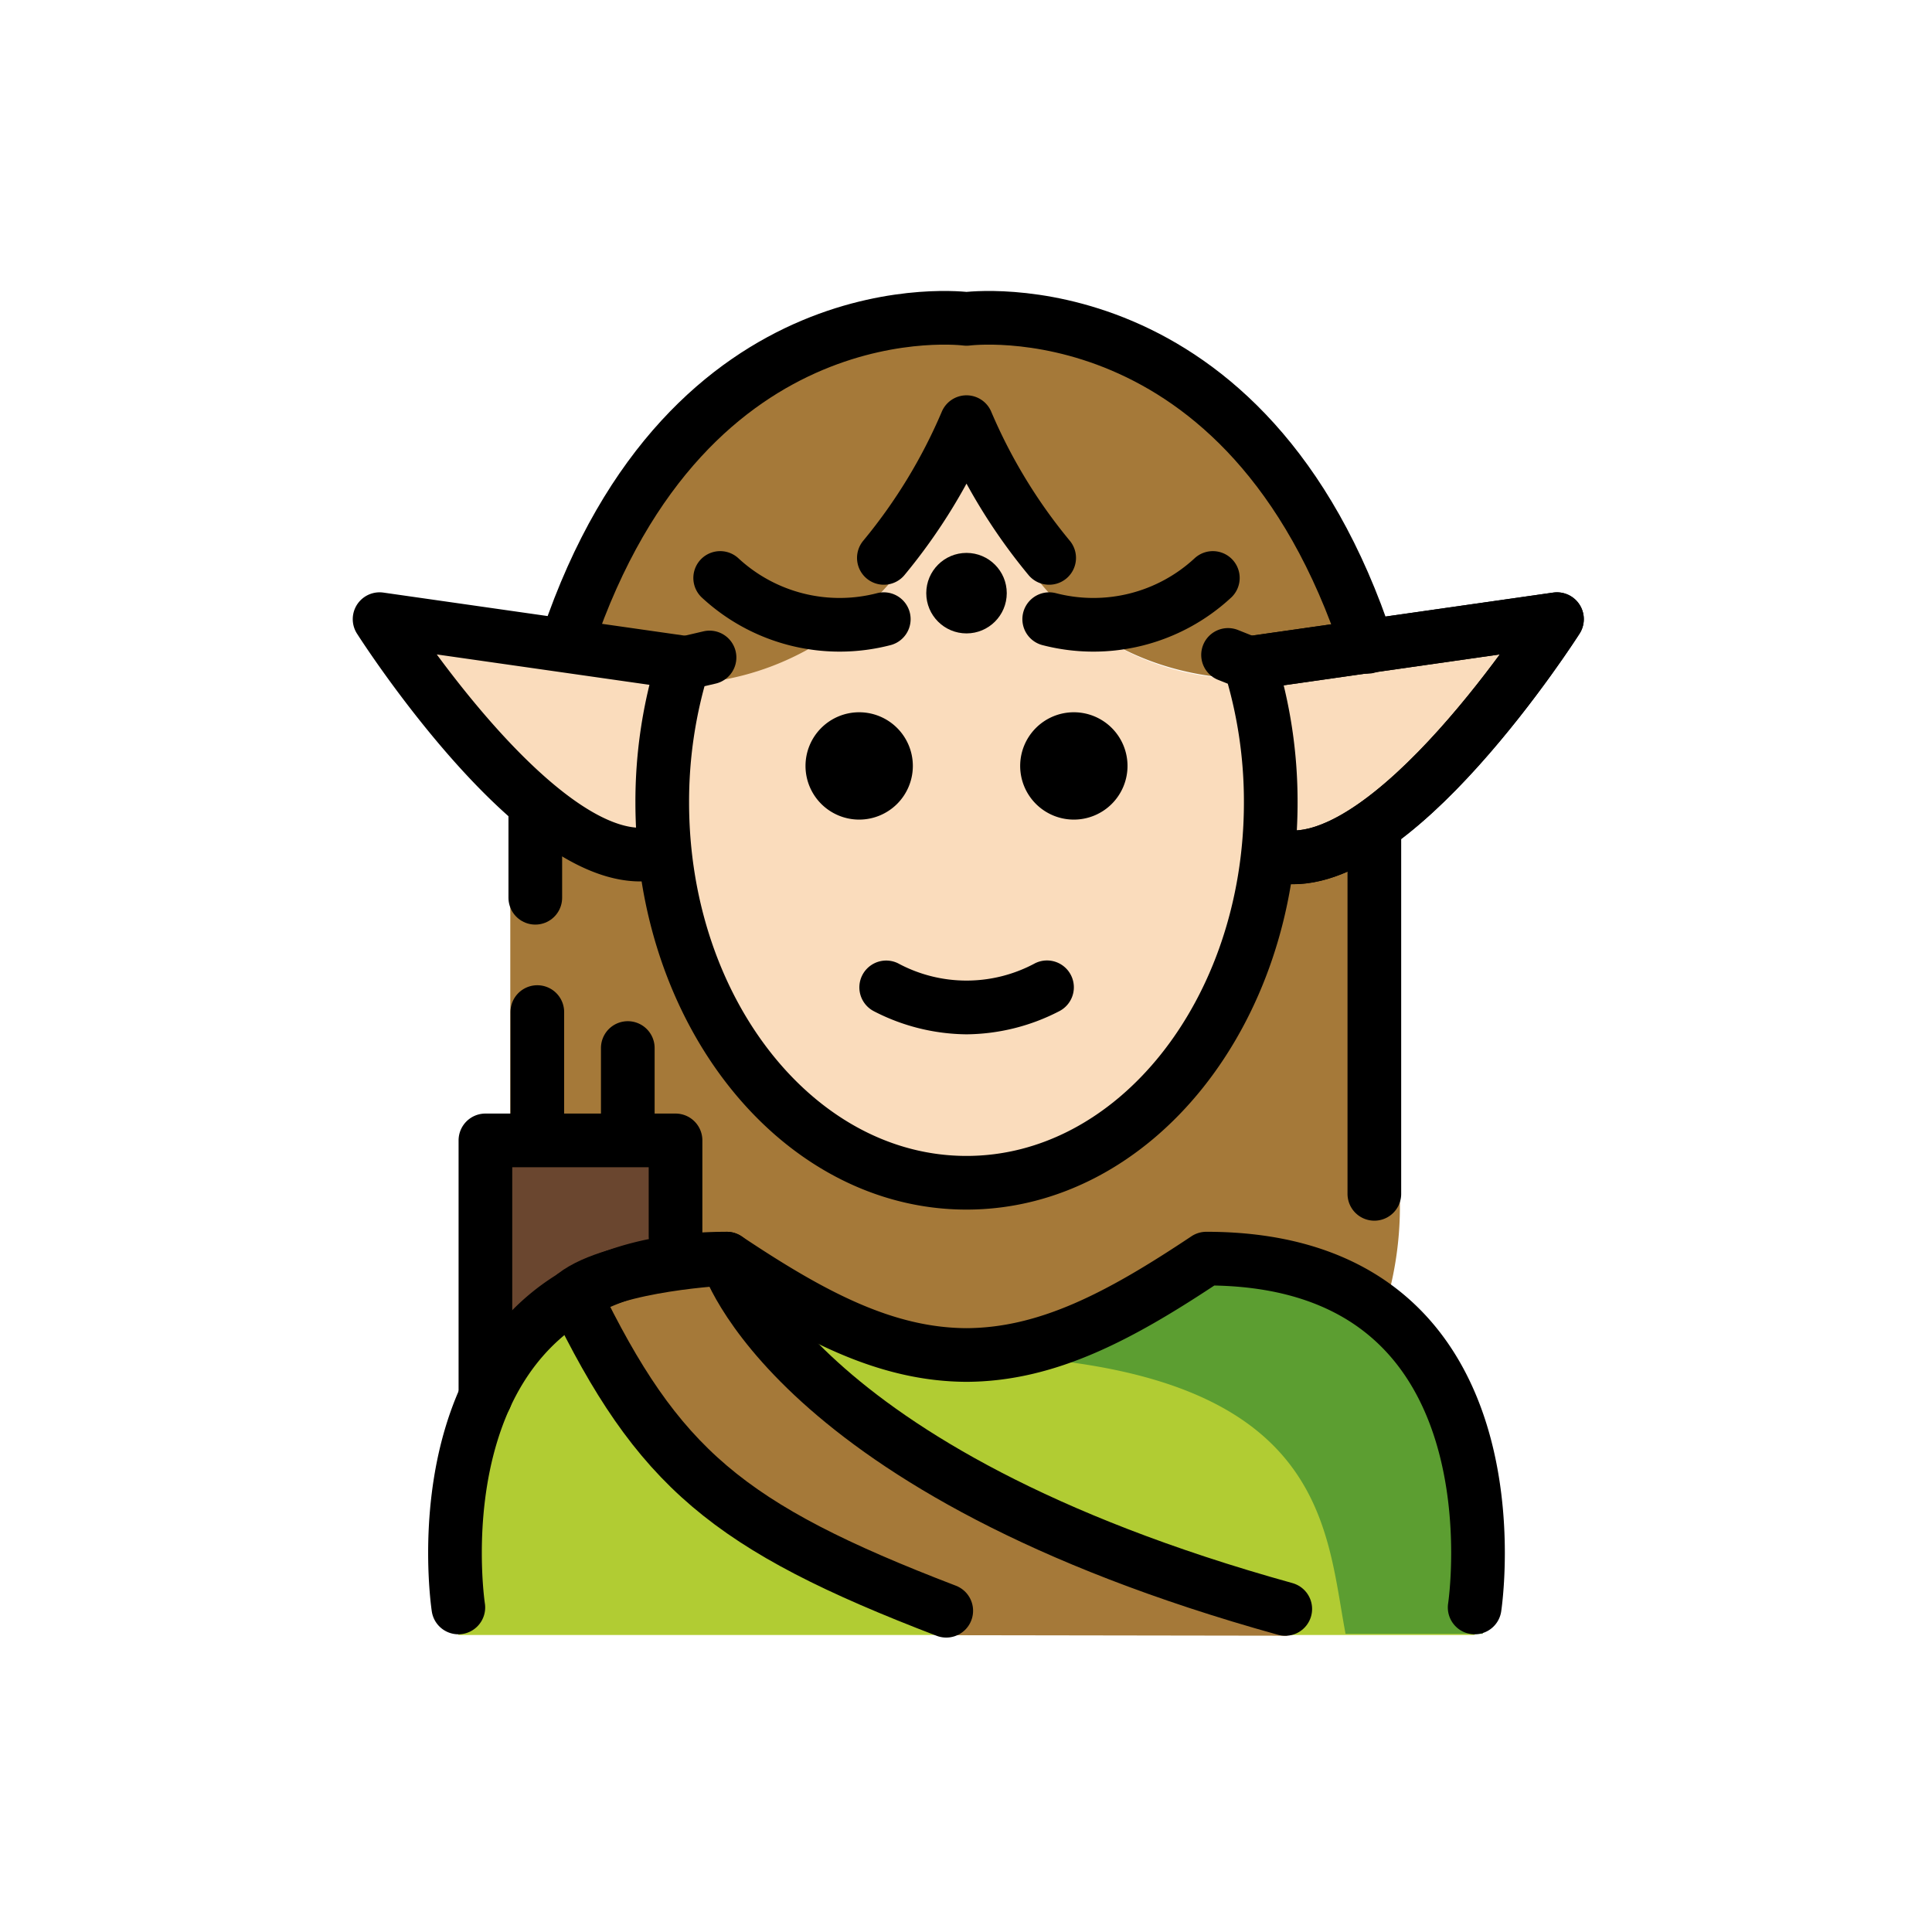 <svg xmlns="http://www.w3.org/2000/svg" width="3em" height="3em" viewBox="0 0 72 72"><path fill="#b1cc33" d="M54.956 60.932s2-14.027-10-14.027c-3.192 2.128-5.926 3.598-9 3.592h.125c-3.073.006-5.808-1.464-9-3.592c-12 0-10 14.026-10 14.026Z"/><path fill="#5c9e31" d="M45.342 46.905a18 18 0 0 1-8.937 3.588c13.062.412 12.977 6.395 13.74 10.395h5.113s2.084-13.983-9.916-13.983"/><path fill="#6a462f" d="M18.09 52.064v-9.565h7.085v3.564"/><path fill="#a57939" d="M48.001 60.958c-18.499-5.135-20.92-14.053-20.92-14.053s-4.2.204-5.677 1.353c3.116 6.43 5.934 9.55 14.104 12.681"/><g fill="#fadcbc"><path d="M38.122 20.79a9.4 9.4 0 0 1-2.18-5.053c-.028 0-.055-.005-.083-.005a8.27 8.27 0 0 1-1.98 5.059a10.88 10.88 0 0 1-8.794 4.708a17.4 17.4 0 0 0-.565 4.406c0 7.827 5.076 14.173 11.338 14.173s11.339-6.346 11.339-14.174a17.4 17.4 0 0 0-.626-4.61a9.75 9.75 0 0 1-8.45-4.503"/><path d="m46.574 24.71l11.45-1.636s-6.268 9.849-10.494 8.799m-22.066-7.182l-11.318-1.617s6.19 9.735 10.367 8.697"/></g><path fill="#a57939" d="M35.86 11.884A15.35 15.35 0 0 0 20.722 24.73c8.826 3.057 13.156-3.939 13.156-3.939a8.27 8.27 0 0 0 1.98-5.059h.083a9.4 9.4 0 0 0 2.18 5.06s3.413 6.46 12.872 3.93A15.35 15.35 0 0 0 35.86 11.883m1.616 32.625l-5.195-.645l-4.21-2.617l-3.413-6.106l-.38-2.844l-2.351-.418l-2.91-2.263v12.553l6.158.33v4.597l1.906-.19c3.17 2.113 5.89 3.574 8.938 3.588c3.048-.014 5.767-1.475 8.937-3.588a9.7 9.7 0 0 1 6.554 2.135a12.9 12.9 0 0 0 .661-4.108c0-16.656-.27-14.326-.27-14.326l-2.326 1.425l-2.2.266l-1.29 4.892l-3.603 4.968Z"/><path d="M42.019 28.544a2 2 0 1 1-2-2a2 2 0 0 1 2 2m-8 0a2 2 0 1 1-2-2a2 2 0 0 1 2 2m2 10.002a7.65 7.65 0 0 1-3.447-.858a1 1 0 0 1 .894-1.789a5.38 5.38 0 0 0 5.106 0a1 1 0 1 1 .894 1.79a7.65 7.65 0 0 1-3.447.857"/><path fill="none" stroke="#000" stroke-linecap="round" stroke-linejoin="round" stroke-width="2" d="M50.966 24.105C46.493 10.485 36.02 11.884 36.02 11.884S25.666 10.5 21.15 23.87"/><path fill="none" stroke="#000" stroke-linecap="round" stroke-linejoin="round" stroke-width="2" d="M26.839 21.539a6.55 6.55 0 0 0 6.097 1.535m12.263-1.535a6.55 6.55 0 0 1-6.098 1.535"/><circle cx="36.019" cy="22.105" r="1.5"/><path fill="none" stroke="#000" stroke-linecap="round" stroke-linejoin="round" stroke-width="2" d="m25.464 24.691l-11.318-1.617s6.19 9.735 10.367 8.697m11.506-16.039a20.5 20.5 0 0 1-3.08 5.059m13.635 3.919l11.45-1.636s-6.268 9.849-10.494 8.799M36.019 15.732a20.5 20.5 0 0 0 3.08 5.059m12.119 10.197v13.503M18.09 52.064v-9.565h7.085v3.564m-5.151-3.603v-4.743m3.372 4.782v-3.442"/><path fill="none" stroke="#000" stroke-linecap="round" stroke-linejoin="round" stroke-width="2" d="M54.956 59.905s2-13-10-13c-3.192 2.128-5.926 3.598-9 3.592h.125c-3.073.006-5.808-1.464-9-3.592c-12 0-10 13-10 13m9.361-35.403l-.983.23a17.3 17.3 0 0 0-.779 5.173c0 7.827 5.077 14.173 11.339 14.173s11.338-6.346 11.338-14.173a17.3 17.3 0 0 0-.779-5.174l-.812-.324"/><path fill="none" stroke="#000" stroke-linecap="round" stroke-linejoin="round" stroke-width="2" d="m46.574 24.71l11.45-1.636s-6.268 9.849-10.494 8.799m-27.581-1.585v3.169m27.949 26.504C29.4 54.826 27.081 46.905 27.081 46.905s-4.2.204-5.677 1.353c3.116 6.43 5.69 8.64 13.86 11.77"/></svg>